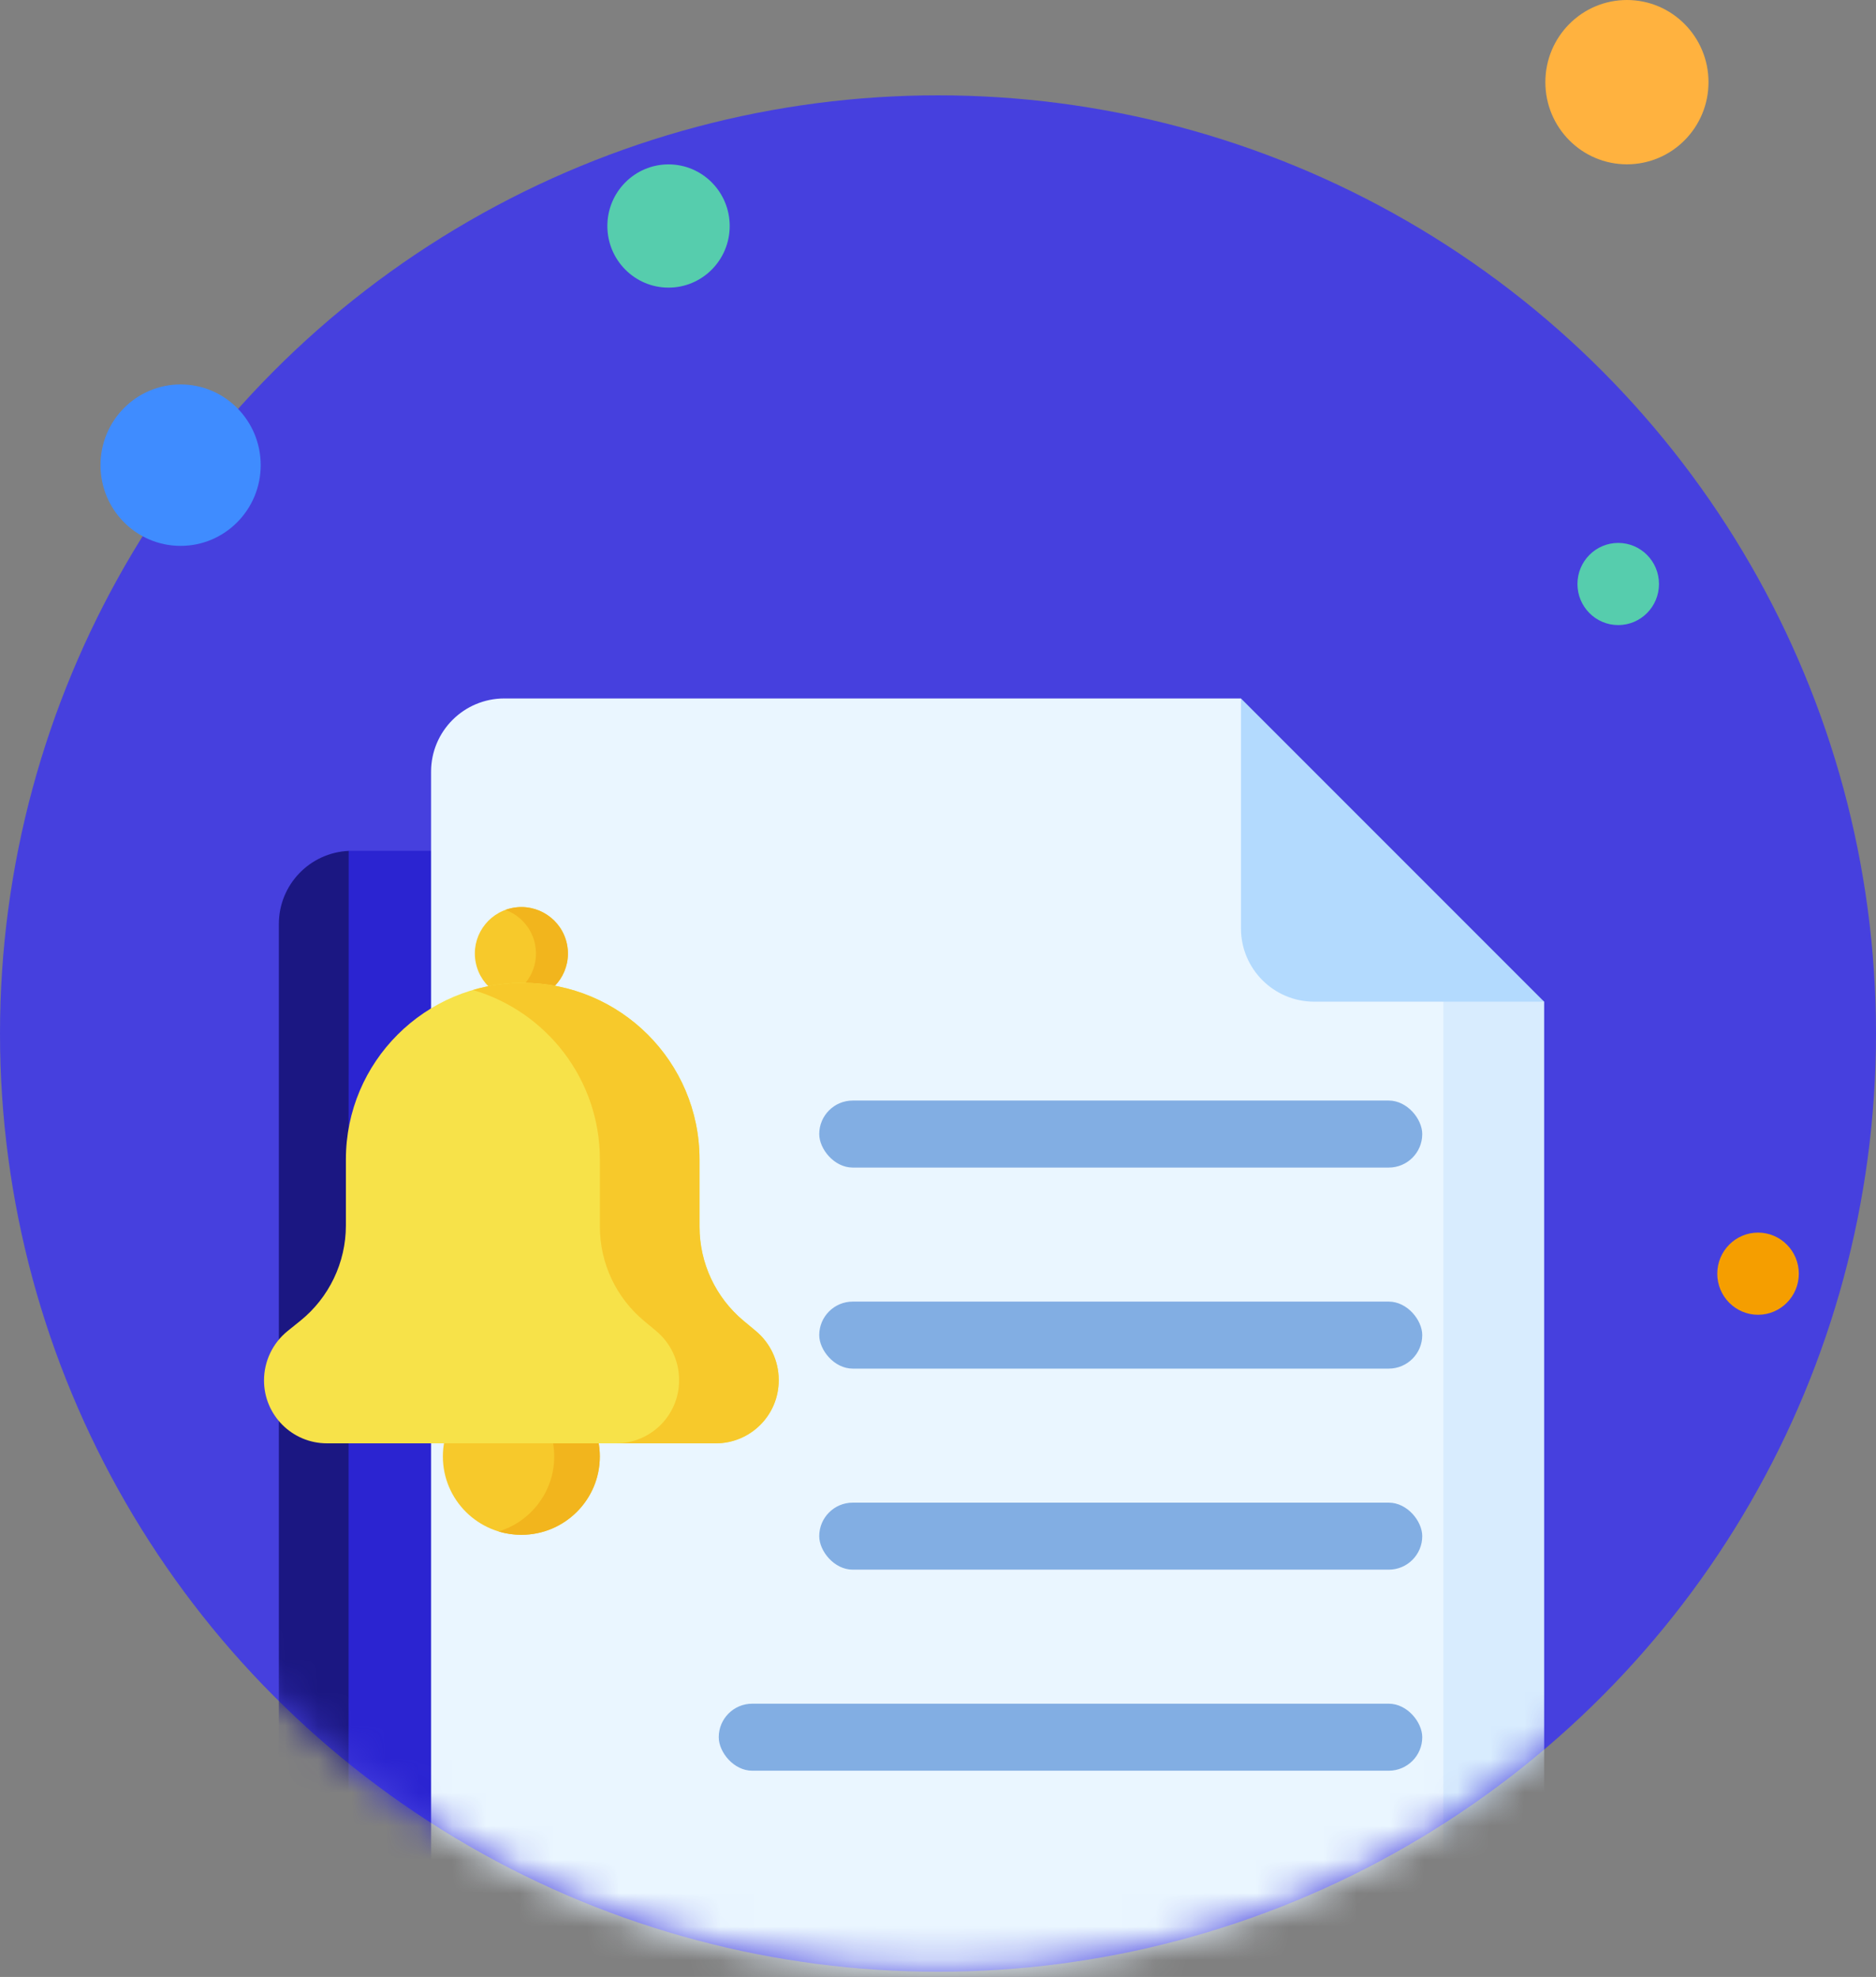 <svg width="56" height="59" viewBox="0 0 56 59" fill="none" xmlns="http://www.w3.org/2000/svg">
<rect x="0" y="0" width="56" height="59" fill="#808080" stroke="none"/>
<circle cx="28" cy="30.845" r="28" fill="#4640DE"/>
<mask id="mask0_332_3333" style="mask-type:alpha" maskUnits="userSpaceOnUse" x="0" y="2" width="56" height="57">
<circle cx="28" cy="30.845" r="28" fill="#C0FBE8"/>
</mask>
<g mask="url(#mask0_332_3333)">
<path d="M41.155 34.048L33.119 26.012H10.842L10.409 25.394C9.249 25.446 8.324 26.403 8.324 27.577V66.659C8.324 67.866 9.302 68.845 10.51 68.845H39.362C40.535 68.845 41.493 67.92 41.545 66.76L41.155 66.37C41.155 65.071 41.155 35.507 41.155 34.048Z" fill="#1B1782"/>
<path d="M10.408 25.393C10.404 25.48 10.405 64.281 10.405 64.576C10.405 65.784 11.384 66.762 12.591 66.762C12.798 66.762 41.459 66.763 41.544 66.76C41.548 66.672 41.547 34.679 41.547 34.44L32.498 25.391C32.338 25.391 10.495 25.389 10.408 25.393Z" fill="#2B24D1"/>
<path d="M39.536 27.412L37.043 20.845H15.054C13.847 20.845 12.868 21.823 12.868 23.03V62.112C12.868 63.32 13.847 64.298 15.054 64.298H40.895C41.767 64.298 42.519 63.788 42.87 63.05H44.354V28.754L39.536 27.412Z" fill="#EAF6FF"/>
<path d="M43.083 28.399V29.894V62.112C43.083 63.32 42.104 64.298 40.897 64.298H43.909C45.116 64.298 46.094 63.32 46.094 62.112V29.894L44.356 28.754L43.083 28.399Z" fill="#D8ECFE"/>
<rect x="24.455" y="32.845" width="18" height="2" rx="1" fill="#82AEE3"/>
<rect x="24.455" y="38.845" width="18" height="2" rx="1" fill="#82AEE3"/>
<rect x="24.455" y="44.845" width="18" height="2" rx="1" fill="#82AEE3"/>
<rect x="21.455" y="50.845" width="21" height="2" rx="1" fill="#82AEE3"/>
<path d="M39.23 29.894H46.093L37.044 20.845V27.708C37.044 28.915 38.023 29.894 39.23 29.894Z" fill="#B3DAFE"/>
</g>
<g clip-path="url(#clip0_332_3333)">
<path d="M17.905 43.467C17.905 42.175 16.857 41.128 15.563 41.128C14.269 41.128 13.22 42.175 13.22 43.467C13.22 44.758 14.269 45.805 15.563 45.805C16.857 45.805 17.905 44.758 17.905 43.467Z" fill="#F7C92B"/>
<path d="M15.563 41.128C15.326 41.128 15.097 41.163 14.882 41.229C15.843 41.52 16.544 42.411 16.544 43.467C16.544 44.522 15.843 45.413 14.882 45.705C15.097 45.77 15.326 45.805 15.563 45.805C16.857 45.805 17.905 44.758 17.905 43.467C17.905 42.175 16.857 41.128 15.563 41.128Z" fill="#F2B51D"/>
<path d="M15.838 29.818C15.085 29.969 14.353 29.482 14.202 28.731C14.05 27.98 14.538 27.249 15.29 27.098C16.042 26.947 16.775 27.433 16.926 28.184C17.077 28.936 16.59 29.667 15.838 29.818Z" fill="#F7C92B"/>
<path d="M16.925 28.184C16.774 27.433 16.041 26.947 15.289 27.098C15.219 27.112 15.152 27.131 15.086 27.154C15.526 27.315 15.873 27.693 15.972 28.184C16.109 28.866 15.721 29.53 15.087 29.761C15.319 29.846 15.576 29.87 15.837 29.818C16.589 29.667 17.076 28.936 16.925 28.184Z" fill="#F2B51D"/>
<path d="M21.365 43.075H9.761C8.723 43.075 7.881 42.235 7.881 41.198C7.881 40.624 8.141 40.081 8.588 39.721L8.961 39.421C9.823 38.727 10.325 37.68 10.325 36.574V34.602C10.325 31.691 12.688 29.332 15.603 29.332C18.518 29.332 20.881 31.691 20.881 34.602V36.611C20.881 37.696 21.363 38.725 22.198 39.42L22.561 39.722C22.994 40.082 23.245 40.616 23.245 41.179V41.198C23.245 42.235 22.403 43.075 21.365 43.075Z" fill="#F7E249"/>
<path d="M22.561 39.722L22.198 39.42C21.363 38.725 20.881 37.696 20.881 36.611V34.602C20.881 31.691 18.518 29.332 15.603 29.332C15.086 29.332 14.587 29.407 14.116 29.545C16.307 30.186 17.907 32.207 17.907 34.602V36.611C17.907 37.696 18.389 38.725 19.224 39.42L19.587 39.722C20.02 40.083 20.271 40.617 20.271 41.18V41.199C20.271 42.235 19.429 43.075 18.391 43.075H21.365C22.403 43.075 23.245 42.235 23.245 41.199V41.18C23.245 40.617 22.994 40.083 22.561 39.722Z" fill="#F7C92B"/>
</g>
<ellipse cx="19.956" cy="6.745" rx="1.826" ry="1.839" fill="#56CDAD"/>
<ellipse cx="48.565" cy="2.452" rx="2.435" ry="2.452" fill="#FFB23F"/>
<ellipse cx="5.391" cy="13.882" rx="2.391" ry="2.409" fill="#3F8CFF"/>
<ellipse cx="52.479" cy="38.012" rx="1.217" ry="1.226" fill="#F59E00"/>
<ellipse cx="48.305" cy="17.429" rx="1.217" ry="1.226" fill="#56CDAD"/>
<defs>
<clipPath id="clip0_332_3333">
<rect width="19.961" height="20" fill="white" transform="translate(6.455 25.845)"/>
</clipPath>
</defs>
</svg>
